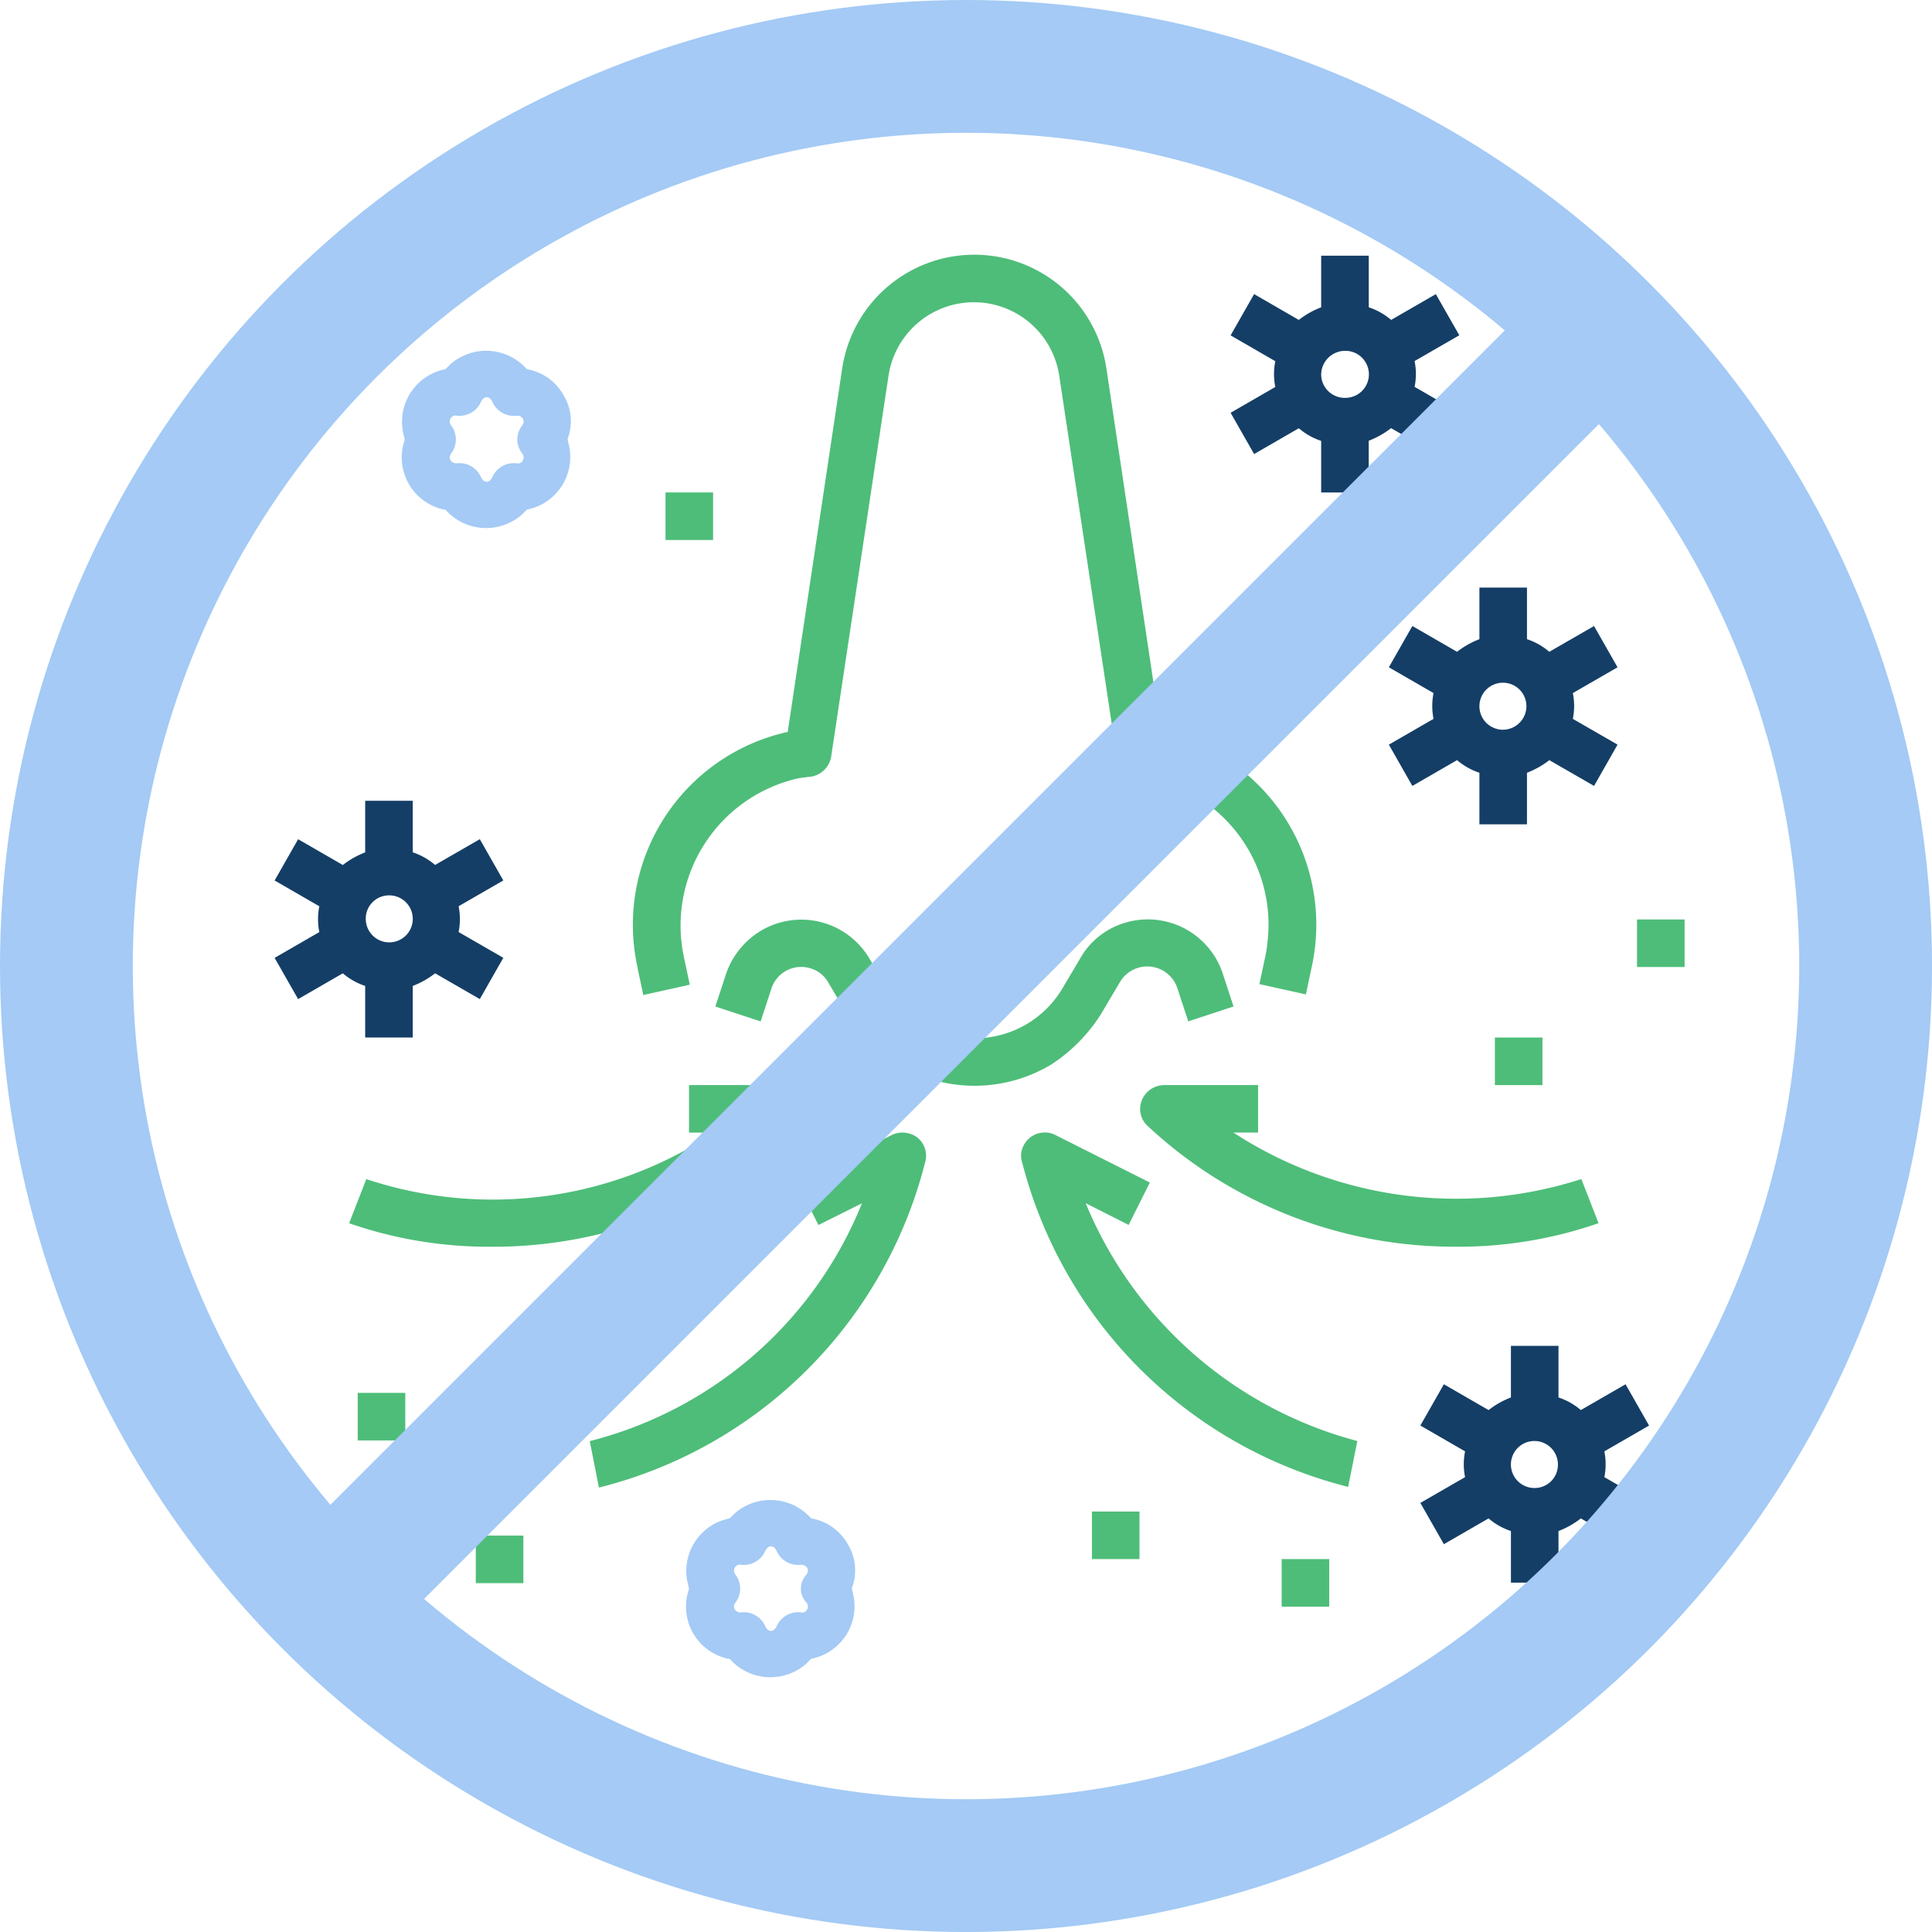 <svg xmlns="http://www.w3.org/2000/svg" width="87.293" height="87.294" viewBox="0 0 87.293 87.294">
  <g id="prod-icon-2" transform="translate(-1275 -506)">
    <g id="Сгруппировать_3706" data-name="Сгруппировать 3706" transform="translate(1287.408 517.513)">
      <path id="Контур_12853" data-name="Контур 12853" d="M554.275,964.342l.829-1.4a1.433,1.433,0,0,1,2.59.285l.492,1.5,2.046-.673-.492-1.5a3.565,3.565,0,0,0-4.506-2.253,3.458,3.458,0,0,0-1.916,1.554l-.829,1.4a4.606,4.606,0,0,1-7.9,0l-.829-1.4a3.575,3.575,0,0,0-4.895-1.217,3.665,3.665,0,0,0-1.554,1.917l-.492,1.5,2.046.673.492-1.5a1.416,1.416,0,0,1,1.813-.881,1.372,1.372,0,0,1,.751.622l.829,1.4A6.742,6.742,0,0,0,552,966.673a7.529,7.529,0,0,0,2.279-2.331Z" transform="translate(-516.905 -930.091)" fill="#4ebd79"/>
      <path id="Контур_12854" data-name="Контур 12854" d="M543.411,972.106a1.1,1.1,0,0,0,.932-.906l2.59-17.2a3.9,3.9,0,0,1,7.717,0l2.59,17.17a1.072,1.072,0,0,0,.932.906,6.764,6.764,0,0,1,5.879,7.562,5.174,5.174,0,0,1-.1.621l-.259,1.217,2.1.466.259-1.217a8.921,8.921,0,0,0-6.785-10.644h-.026l-2.46-16.419a6.036,6.036,0,0,0-11.939,0l-2.46,16.419a8.921,8.921,0,0,0-6.785,10.644v.026l.259,1.217,2.1-.466-.259-1.217a6.821,6.821,0,0,1,5.153-8.106c.156-.026.363-.052.57-.078Z" transform="translate(-519.197 -948.524)" fill="#4ebd79"/>
      <path id="Контур_12855" data-name="Контур 12855" d="M530.192,967.01l2.02-1.165a3,3,0,0,0,1.01.57v2.331h2.149v-2.331a3.9,3.9,0,0,0,1.01-.57l2.02,1.165,1.062-1.865-2.02-1.165a2.941,2.941,0,0,0,0-1.166l2.02-1.165-1.062-1.865-2.02,1.165a3,3,0,0,0-1.01-.57V958.05h-2.149v2.331a3.9,3.9,0,0,0-1.01.57l-2.02-1.165-1.062,1.865,2.02,1.165a2.941,2.941,0,0,0,0,1.166l-2.02,1.165Zm4.118-4.687a1.062,1.062,0,1,1-1.062,1.062A1.05,1.05,0,0,1,534.309,962.323Z" transform="translate(-529.13 -933.381)" fill="#143e66"/>
      <path id="Контур_12856" data-name="Контур 12856" d="M558.391,969.295l-2.02,1.166a3,3,0,0,0-1.01-.57V967.56h-2.149v2.331a3.9,3.9,0,0,0-1.01.57l-2.02-1.166-1.062,1.865,2.02,1.166a2.942,2.942,0,0,0,0,1.165l-2.02,1.165,1.062,1.865,2.02-1.165a3,3,0,0,0,1.01.57v2.331h2.149v-2.331a3.9,3.9,0,0,0,1.01-.57l2.02,1.165,1.062-1.865-2.02-1.165a2.945,2.945,0,0,0,0-1.165l2.02-1.166Zm-4.118,4.687a1.062,1.062,0,1,1,1.062-1.062A1.05,1.05,0,0,1,554.274,973.982Z" transform="translate(-497.352 -918.263)" fill="#143e66"/>
      <path id="Контур_12857" data-name="Контур 12857" d="M552.662,954.33v2.331a3.9,3.9,0,0,0-1.01.57l-2.02-1.165-1.062,1.865,2.02,1.165a2.935,2.935,0,0,0,0,1.165l-2.02,1.165,1.062,1.865,2.02-1.165a3,3,0,0,0,1.01.57v2.331h2.149v-2.331a3.9,3.9,0,0,0,1.01-.57l2.02,1.165,1.062-1.865-2.02-1.165a2.944,2.944,0,0,0,0-1.165l2.02-1.165-1.062-1.865-2.02,1.165a3,3,0,0,0-1.01-.57V954.33Zm1.062,6.422a1.062,1.062,0,1,1,1.062-1.062A1.067,1.067,0,0,1,553.723,960.752Z" transform="translate(-498.226 -939.294)" fill="#143e66"/>
      <path id="Контур_12858" data-name="Контур 12858" d="M551.044,963.709a1.069,1.069,0,0,0-1.01-.7h-4.247v2.149h1.139a18.074,18.074,0,0,1-15.72,2.1l-.777,1.994a19.257,19.257,0,0,0,6.526,1.062,20.3,20.3,0,0,0,13.829-5.438A1.1,1.1,0,0,0,551.044,963.709Z" transform="translate(-527.063 -925.496)" fill="#4ebd79"/>
      <path id="Контур_12859" data-name="Контур 12859" d="M549.443,964.075a1.117,1.117,0,0,0-1.165-.129L544,966.1l.958,1.916,1.968-.984a18.045,18.045,0,0,1-12.3,10.747l.414,2.1a20.281,20.281,0,0,0,14.735-14.684A1.054,1.054,0,0,0,549.443,964.075Z" transform="translate(-520.387 -924.179)" fill="#4ebd79"/>
      <path id="Контур_12860" data-name="Контур 12860" d="M544.3,963.709a1.038,1.038,0,0,0,.285,1.165,20.3,20.3,0,0,0,13.829,5.438,19.264,19.264,0,0,0,6.526-1.062l-.777-1.994a18.436,18.436,0,0,1-15.72-2.1h1.114V963.01h-4.247A1.094,1.094,0,0,0,544.3,963.709Z" transform="translate(-505.121 -925.496)" fill="#4ebd79"/>
      <path id="Контур_12861" data-name="Контур 12861" d="M557.347,977.777a18.349,18.349,0,0,1-12.275-10.747l1.942.984.958-1.916-4.273-2.15a1.068,1.068,0,0,0-1.424.466.961.961,0,0,0-.078.751,20.322,20.322,0,0,0,14.735,14.684Z" transform="translate(-508.427 -924.181)" fill="#4ebd79"/>
      <path id="Контур_12862" data-name="Контур 12862" d="M543.616,972.245a2.355,2.355,0,0,0-1.657-1.165,2.45,2.45,0,0,0-3.444-.233l-.233.233a2.421,2.421,0,0,0-1.916,2.849c.026.1.052.233.078.337a2.409,2.409,0,0,0,1.5,3.082,1.286,1.286,0,0,0,.337.078,2.45,2.45,0,0,0,3.444.233l.233-.233a2.421,2.421,0,0,0,1.916-2.849c-.026-.1-.052-.233-.078-.337A2.26,2.26,0,0,0,543.616,972.245Zm-1.865,2.641a.271.271,0,0,1,.026.311.245.245,0,0,1-.285.129,1.061,1.061,0,0,0-1.088.622c-.129.285-.388.285-.518,0a1.061,1.061,0,0,0-1.088-.622.3.3,0,0,1-.285-.129.275.275,0,0,1,.026-.311,1.049,1.049,0,0,0,0-1.269.271.271,0,0,1-.026-.311.245.245,0,0,1,.285-.13,1.06,1.06,0,0,0,1.088-.621c.129-.285.388-.285.518,0a1.06,1.06,0,0,0,1.088.621.33.33,0,0,1,.285.13.275.275,0,0,1-.026.311A.923.923,0,0,0,541.752,974.887Z" transform="translate(-517.719 -913.988)" fill="#a4caf5"/>
      <path id="Контур_12863" data-name="Контур 12863" d="M538.656,952.2A2.353,2.353,0,0,0,537,951.03a2.45,2.45,0,0,0-3.444-.233l-.233.233a2.421,2.421,0,0,0-1.916,2.849c.026.1.052.233.078.337a2.409,2.409,0,0,0,1.5,3.082,1.283,1.283,0,0,0,.337.078,2.45,2.45,0,0,0,3.444.233l.233-.233a2.421,2.421,0,0,0,1.916-2.849c-.026-.1-.052-.233-.078-.337A2.26,2.26,0,0,0,538.656,952.2Zm-1.865,2.641a.271.271,0,0,1,.026.311.245.245,0,0,1-.285.13,1.06,1.06,0,0,0-1.088.621c-.129.285-.389.285-.518,0a1.06,1.06,0,0,0-1.088-.621.33.33,0,0,1-.285-.13.275.275,0,0,1,.026-.311,1.049,1.049,0,0,0,0-1.269.271.271,0,0,1-.026-.311.245.245,0,0,1,.285-.13,1.06,1.06,0,0,0,1.088-.621c.129-.285.389-.285.518,0a1.06,1.06,0,0,0,1.088.621.3.3,0,0,1,.285.13.274.274,0,0,1-.026.311A1.013,1.013,0,0,0,536.792,954.837Z" transform="translate(-525.604 -945.862)" fill="#a4caf5"/>
      <path id="Контур_12864" data-name="Контур 12864" d="M555.081,950.275l-2.02,1.166a3,3,0,0,0-1.01-.57V948.54H549.9v2.331a3.892,3.892,0,0,0-1.01.57l-2.02-1.166-1.062,1.865,2.02,1.166a2.942,2.942,0,0,0,0,1.165l-2.02,1.165,1.062,1.865,2.02-1.165a3,3,0,0,0,1.01.57v2.331h2.149V956.9a3.9,3.9,0,0,0,1.01-.57l2.02,1.165,1.062-1.865-2.02-1.165a2.936,2.936,0,0,0,0-1.165l2.02-1.166Zm-4.118,4.688A1.066,1.066,0,0,1,549.9,953.9a1.084,1.084,0,0,1,1.062-1.062,1.062,1.062,0,1,1,0,2.123Z" transform="translate(-502.614 -948.499)" fill="#143e66"/>
      <rect id="Прямоугольник_1084" data-name="Прямоугольник 1084" width="2.149" height="2.149" transform="translate(3.755 51.421)" fill="#4ebd79"/>
      <rect id="Прямоугольник_1085" data-name="Прямоугольник 1085" width="2.149" height="2.149" transform="translate(9.09 57.869)" fill="#4ebd79"/>
      <rect id="Прямоугольник_1086" data-name="Прямоугольник 1086" width="2.149" height="2.149" transform="translate(55.135 35.365)" fill="#4ebd79"/>
      <rect id="Прямоугольник_1087" data-name="Прямоугольник 1087" width="2.149" height="2.149" transform="translate(17.662 10.737)" fill="#4ebd79"/>
      <rect id="Прямоугольник_1088" data-name="Прямоугольник 1088" width="2.149" height="2.149" transform="translate(45.501 58.931)" fill="#4ebd79"/>
      <rect id="Прямоугольник_1089" data-name="Прямоугольник 1089" width="2.149" height="2.149" transform="translate(36.929 56.782)" fill="#4ebd79"/>
      <rect id="Прямоугольник_1090" data-name="Прямоугольник 1090" width="2.149" height="2.149" transform="translate(61.557 30.03)" fill="#4ebd79"/>
    </g>
    <g id="Сгруппировать_5891" data-name="Сгруппировать 5891" transform="translate(1275 506)">
      <g id="Эллипс_7886" data-name="Эллипс 7886" transform="translate(0 0)" fill="none" stroke="#a4caf5" stroke-width="6">
        <ellipse cx="43.647" cy="43.647" rx="43.647" ry="43.647" stroke="none"/>
        <ellipse cx="43.647" cy="43.647" rx="40.647" ry="40.647" fill="none"/>
      </g>
      <line id="Линия_851" data-name="Линия 851" y2="85.181" transform="translate(73.203 13.96) rotate(45)" fill="none" stroke="#a4caf5" stroke-width="6"/>
    </g>
  </g>
</svg>
